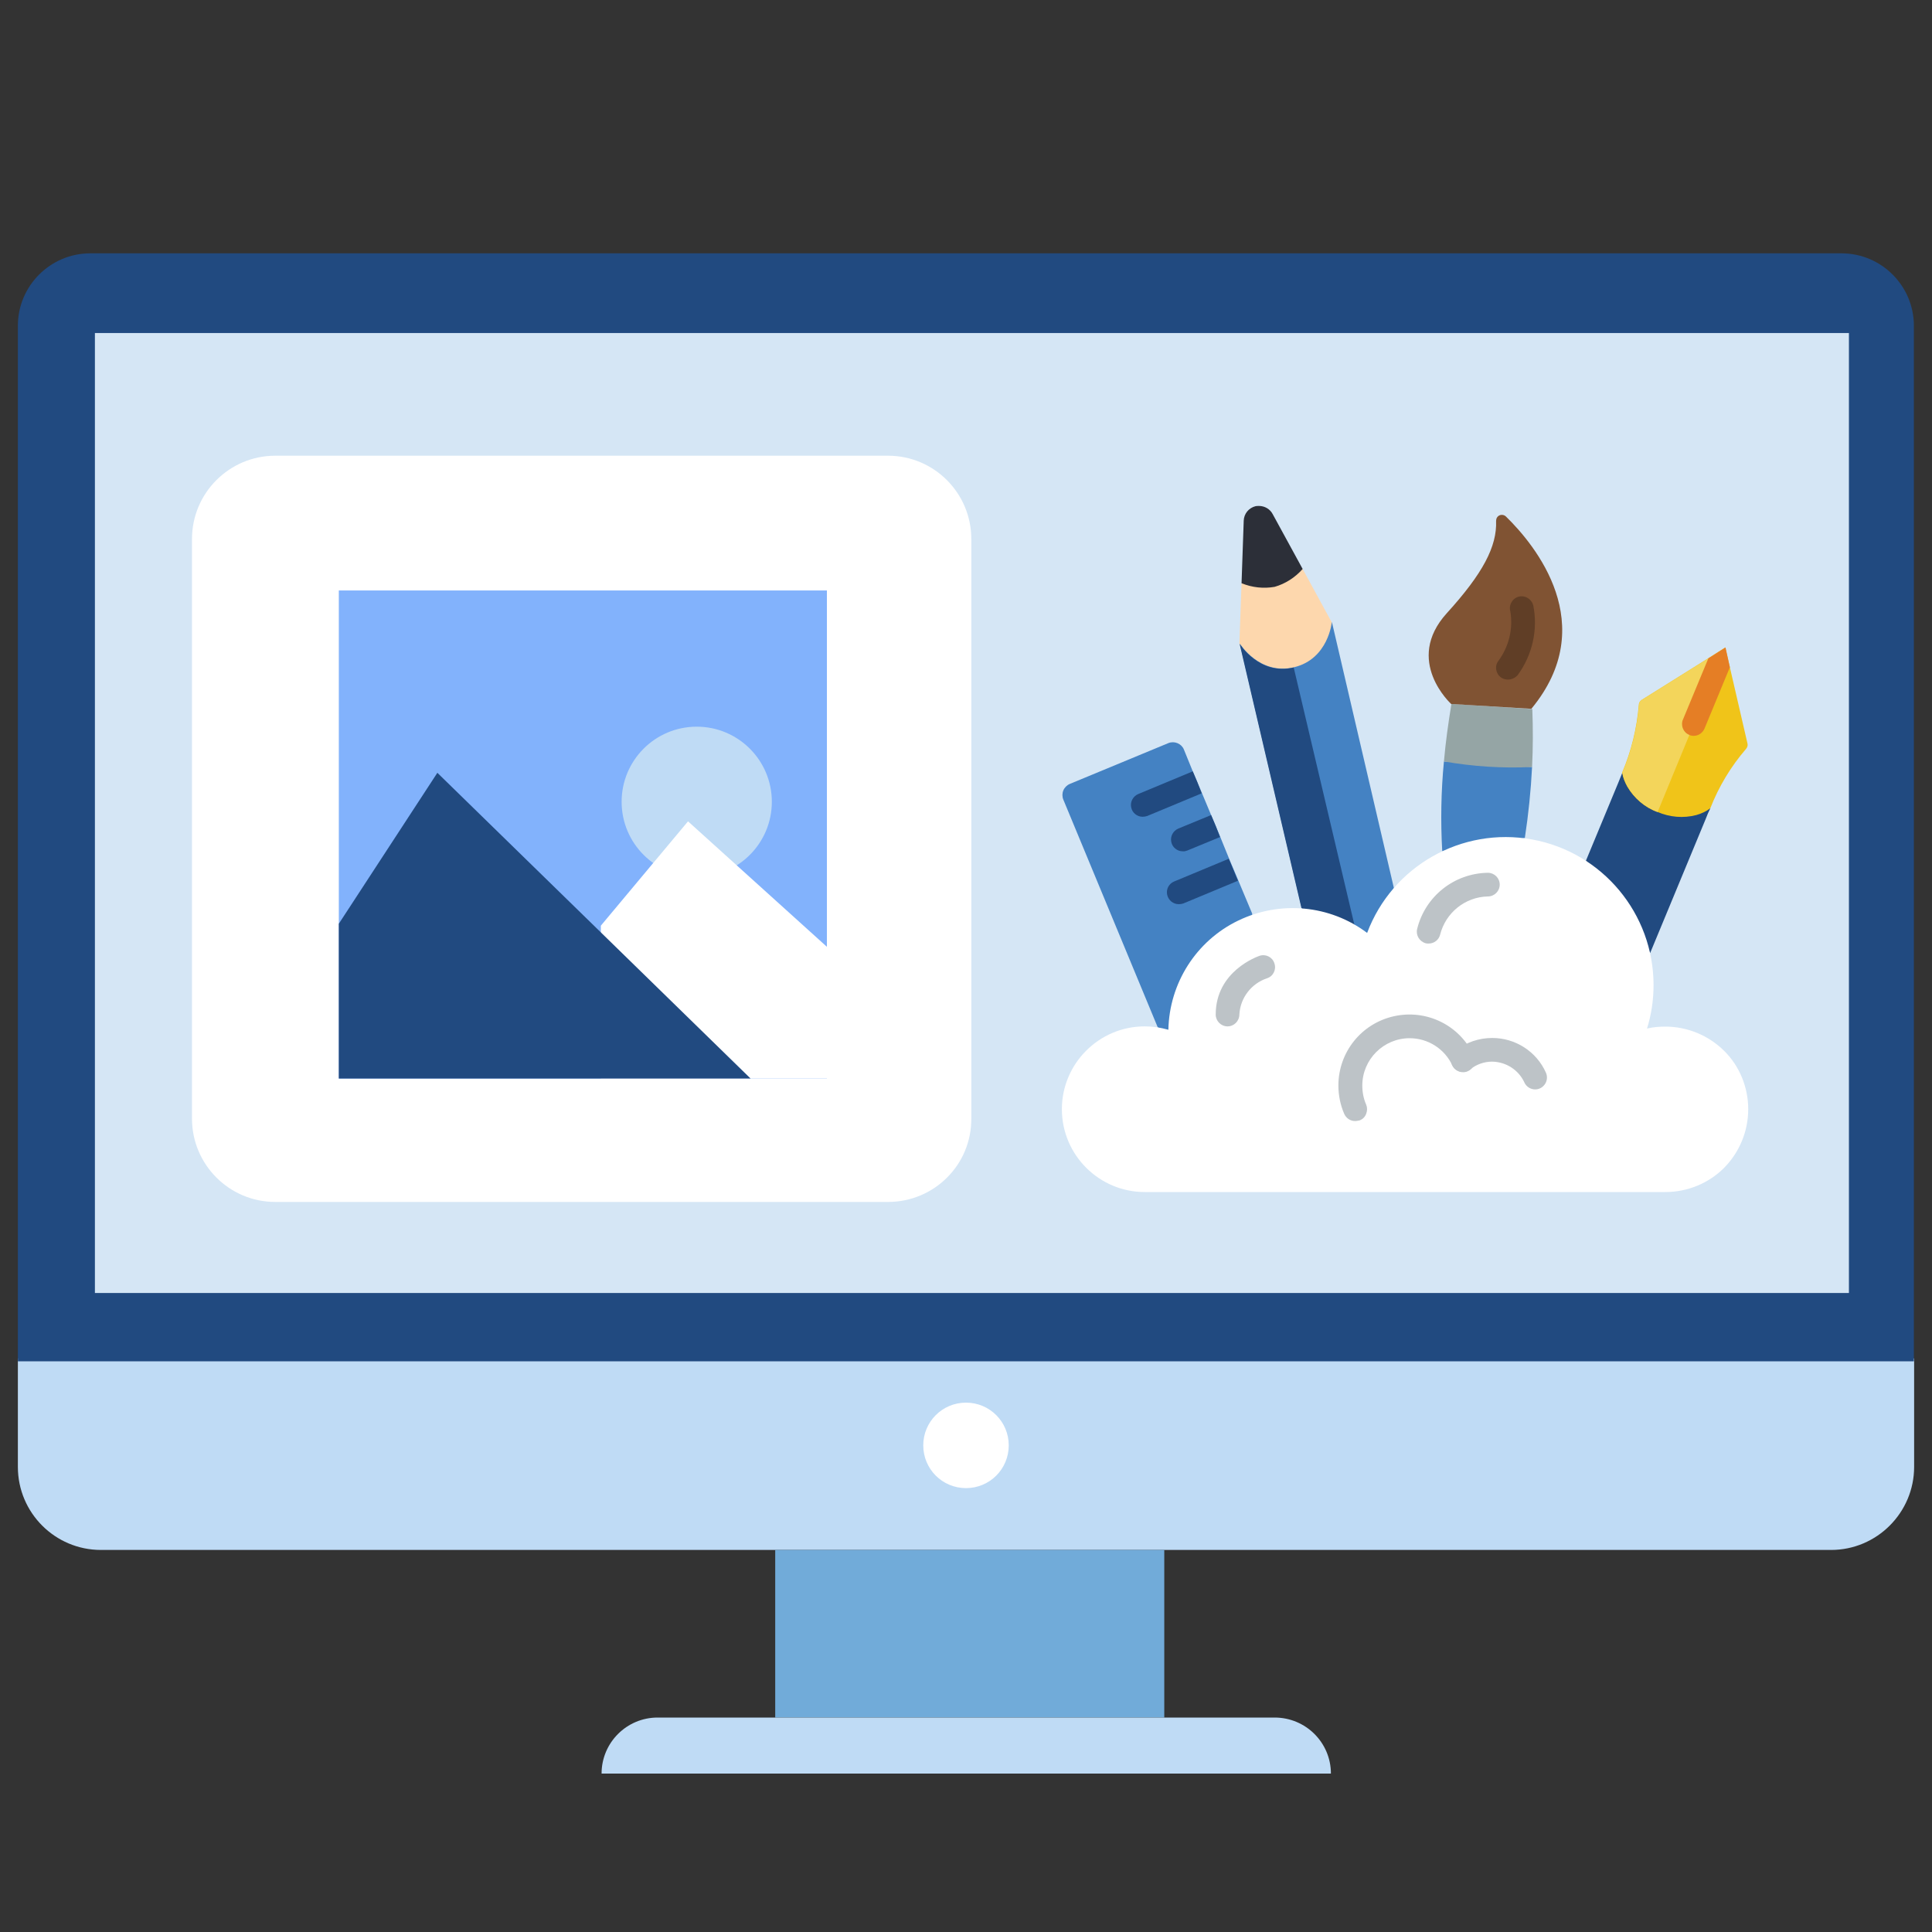 <?xml version="1.0" encoding="utf-8"?>
<!-- Generator: Adobe Illustrator 24.3.0, SVG Export Plug-In . SVG Version: 6.00 Build 0)  -->
<svg version="1.1" id="Layer_1" xmlns="http://www.w3.org/2000/svg" xmlns:xlink="http://www.w3.org/1999/xlink" x="0px" y="0px"
	 viewBox="0 0 80 80" style="enable-background:new 0 0 80 80;" xml:space="preserve">
<rect x="0" y="0" width="80" height="80" fill="#333333" stroke="none"/>
<style type="text/css">
	.st0{fill:#BFDBF5;}
	.st1{fill:#71ABD9;}
	.st2{fill:#214A80;}
	.st3{fill:#D5E6F5;}
	.st4{fill:#FFFFFF;}
	.st5{fill:#82B2FC;}
	.st6{fill:#4482C3;}
	.st7{fill:#FDD7AD;}
	.st8{fill:#2C2F38;}
	.st9{fill:#95A5A5;}
	.st10{fill:#805333;}
	.st11{fill:#603E26;}
	.st12{fill:#BDC3C7;}
	.st13{fill:#F0C419;}
	.st14{fill:#F3D55B;}
	.st15{fill:#E57E25;}
</style>
<g>
	<path class="st0" d="M75.82,64.18H4.18c-1.9,0-3.44-1.54-3.44-3.44v-4.49h78.52v4.49C79.26,62.63,77.72,64.18,75.82,64.18z"/>
	<rect x="32.1" y="64.18" class="st1" width="16.11" height="6.94"/>
	<path class="st2" d="M79.26,56.37H0.74V13.49c0-1.66,1.35-3,3-3h72.51c1.66,0,3,1.35,3,3V56.37z"/>
	<rect x="3.93" y="13.79" class="st3" width="72.63" height="39.75"/>
	<path class="st4" d="M41.77,59.85c0,0.98-0.79,1.77-1.77,1.77c-0.98,0-1.77-0.79-1.77-1.77s0.79-1.77,1.77-1.77
		C40.98,58.08,41.77,58.87,41.77,59.85z"/>
	<path class="st0" d="M55.11,73.44H24.91l0,0c0-1.28,1.04-2.32,2.32-2.32h25.55C54.07,71.12,55.11,72.16,55.11,73.44L55.11,73.44z"
		/>
	<g>
		<path class="st4" d="M36.77,49.77H11.4c-1.91,0-3.45-1.55-3.45-3.45v-24c0-1.91,1.55-3.45,3.45-3.45h25.37
			c1.91,0,3.45,1.55,3.45,3.45v24C40.23,48.23,38.68,49.77,36.77,49.77z"/>
		<g>
			<rect x="14.03" y="24.45" class="st5" width="20.21" height="20.21"/>
			<circle class="st0" cx="28.85" cy="33.2" r="3.11"/>
			<polygon class="st4" points="24.88,38.33 28.49,34.01 34.5,39.44 34.5,44.66 24.88,44.66 			"/>
			<polygon class="st2" points="14.03,38.25 18.11,32 31.08,44.66 14.03,44.66 			"/>
		</g>
	</g>
</g>
<g id="Page-1">
	<g id="_x30_35---Creative-Thinking">
		<path id="Shape" class="st2" d="M70.82,33.47c-0.07,0.14-0.13,0.28-0.19,0.44l-2.3,5.55l-2.66-3.82l1.34-3.23
			c0.06-0.15,0.12-0.29,0.17-0.42L70.82,33.47z"/>
		<path id="Shape_1_" class="st6" d="M63.44,31.76c-0.05,0.98-0.15,1.96-0.3,2.94l-3.42,0.55c-0.07-1.24-0.05-2.48,0.07-3.72v0
			L63.44,31.76z"/>
		<path id="Shape_2_" class="st7" d="M55.14,25.76c0,0,0.43,3.81-1,4.15c-1.43,0.33-2.82-3.25-2.82-3.25l0.09-2.51
			c0.41,0.15,0.45-1.53,0.91-1.64c0.46-0.11,1.32,1.36,1.62,1.05L55.14,25.76z"/>
		<path id="Shape_3_" class="st6" d="M57.72,36.78l-1,3.26l-0.27-0.24l-2.55-2.21l-2.56-10.94c0,0,0.81,1.32,2.24,0.98
			c1.43-0.34,1.57-1.88,1.57-1.88L57.72,36.78z"/>
		<path id="Shape_4_" class="st2" d="M56.44,39.81l-2.55-2.21l-2.56-10.94c0,0,0.81,1.32,2.24,0.98L56.44,39.81z"/>
		<path id="Shape_5_" class="st6" d="M51.85,37.88l-0.04,6.09l-3.87-1.43l-3.91-9.43c-0.05-0.12-0.05-0.26,0-0.38
			c0.05-0.12,0.15-0.22,0.27-0.27l4.08-1.69c0.25-0.1,0.54,0.02,0.64,0.26l0.37,0.91l0.19,0.45l0.19,0.45l0.38,0.91l0.19,0.45
			l0.19,0.46l0.37,0.91l0.19,0.45l0.19,0.45l0.57,1.36L51.85,37.88z"/>
		<path id="Shape_6_" class="st2" d="M49.76,32.85l-2.26,0.94c-0.06,0.02-0.13,0.03-0.19,0.03c-0.23,0-0.43-0.17-0.47-0.39
			c-0.05-0.23,0.08-0.46,0.29-0.55l2.26-0.94l0.19,0.45L49.76,32.85z"/>
		<path id="Shape_7_" class="st2" d="M50.52,34.66l-1.36,0.56c-0.06,0.02-0.12,0.04-0.19,0.03c-0.23,0-0.43-0.17-0.47-0.39
			c-0.05-0.23,0.08-0.46,0.29-0.55l1.36-0.56l0.19,0.45L50.52,34.66z"/>
		<path id="Shape_8_" class="st2" d="M51.26,36.47L49,37.41c-0.06,0.02-0.12,0.03-0.19,0.03c-0.23,0-0.43-0.16-0.48-0.39
			c-0.05-0.23,0.07-0.46,0.29-0.55l2.26-0.94l0.19,0.45L51.26,36.47z"/>
		<path id="Shape_9_" class="st4" d="M72.39,45.93c0,0.91-0.36,1.78-1,2.43c-0.64,0.64-1.52,1-2.43,1H47.4
			c-1.89,0-3.43-1.54-3.43-3.43s1.54-3.43,3.43-3.43c0.33,0,0.66,0.05,0.98,0.14c0.04-1.93,1.15-3.68,2.89-4.52s3.8-0.65,5.34,0.51
			c1.04-2.77,3.92-4.4,6.83-3.87s5.03,3.07,5.03,6.03c0,0.61-0.09,1.22-0.27,1.8c0.25-0.06,0.5-0.08,0.76-0.08
			c0.91,0,1.78,0.36,2.43,1C72.03,44.14,72.39,45.02,72.39,45.93z"/>
		<path id="Shape_10_" class="st8" d="M53.94,23.56c-0.31,0.35-0.71,0.61-1.16,0.74c-0.46,0.08-0.93,0.03-1.37-0.15l0.09-2.59
			c0.01-0.29,0.21-0.53,0.49-0.6c0.05-0.01,0.09-0.01,0.14-0.01c0.24,0,0.46,0.13,0.57,0.34L53.94,23.56z"/>
		<path id="Shape_11_" class="st9" d="M63.44,31.76c-1.22,0.06-2.45-0.02-3.65-0.23c0.07-0.8,0.18-1.59,0.31-2.38
			c1.1,0.07,2.21,0.14,3.35,0.21C63.48,30.16,63.48,30.96,63.44,31.76z"/>
		<path id="Shape_12_" class="st10" d="M60.09,29.15c0,0-1.97-1.79-0.18-3.76c1.49-1.64,2.08-2.76,2.04-3.82
			c0-0.1,0.05-0.19,0.14-0.23c0.09-0.04,0.2-0.02,0.27,0.05c1.21,1.18,3.93,4.48,1.05,7.96"/>
		<path id="Shape_13_" class="st11" d="M62.44,28.14c-0.19,0-0.36-0.1-0.44-0.27c-0.08-0.17-0.07-0.36,0.05-0.51
			c0.43-0.59,0.61-1.32,0.49-2.04c-0.05-0.17,0-0.35,0.12-0.48c0.12-0.13,0.31-0.18,0.48-0.13c0.17,0.05,0.3,0.18,0.35,0.36
			c0.2,1.01-0.04,2.06-0.65,2.89C62.74,28.07,62.59,28.14,62.44,28.14z"/>
		<path id="Shape_14_" class="st12" d="M56.11,46.42c-0.2,0-0.37-0.12-0.45-0.3c-0.16-0.37-0.24-0.77-0.24-1.17
			c0-1.38,0.95-2.57,2.3-2.87s2.72,0.37,3.3,1.62c0.12,0.24,0.01,0.54-0.23,0.65c-0.24,0.12-0.54,0.01-0.65-0.23
			c-0.32-0.69-1.01-1.13-1.77-1.13c-1.08,0-1.96,0.88-1.96,1.96c0,0.27,0.05,0.54,0.16,0.79c0.05,0.12,0.05,0.25,0,0.38
			s-0.14,0.22-0.26,0.27C56.25,46.4,56.18,46.42,56.11,46.42z"/>
		<path id="Shape_15_" class="st12" d="M63.57,45.11c-0.19,0-0.37-0.11-0.45-0.29c-0.24-0.52-0.76-0.85-1.33-0.86
			c-0.33,0-0.65,0.11-0.91,0.32c-0.21,0.17-0.52,0.13-0.69-0.08c-0.17-0.21-0.13-0.52,0.08-0.69c0.43-0.35,0.97-0.53,1.52-0.53
			c0.96,0,1.83,0.56,2.22,1.43c0.07,0.15,0.06,0.33-0.03,0.47C63.89,45.02,63.74,45.11,63.57,45.11z"/>
		<path id="Shape_16_" class="st12" d="M50.83,42.5c-0.27,0-0.49-0.22-0.49-0.49c0-1.8,1.73-2.4,1.81-2.43
			c0.26-0.09,0.54,0.05,0.62,0.31c0.09,0.26-0.05,0.54-0.31,0.62c-0.65,0.22-1.1,0.81-1.14,1.49C51.32,42.28,51.1,42.5,50.83,42.5z"
			/>
		<path id="Shape_17_" class="st12" d="M59.16,39.07c-0.04,0-0.08,0-0.12-0.01c-0.26-0.07-0.42-0.33-0.36-0.59
			c0.33-1.35,1.53-2.31,2.93-2.33c0.27,0,0.49,0.22,0.49,0.49c0,0.27-0.22,0.49-0.49,0.49c-0.94,0.02-1.75,0.67-1.98,1.59
			C59.58,38.91,59.39,39.07,59.16,39.07z"/>
		<path id="Shape_18_" class="st13" d="M72.36,30.79c0.02,0.08-0.01,0.16-0.06,0.22c-0.63,0.73-1.13,1.56-1.48,2.46
			c-0.17,0.13-0.37,0.22-0.58,0.28c-0.54,0.14-1.1,0.09-1.61-0.13c0,0,0,0-0.01,0c-0.52-0.19-0.96-0.57-1.24-1.05
			c-0.1-0.18-0.18-0.37-0.21-0.58c0.38-0.89,0.61-1.84,0.69-2.81c0-0.08,0.05-0.15,0.12-0.2l2.75-1.72l0.71-0.45l0.19,0.82
			L72.36,30.79z"/>
		<path id="Shape_19_" class="st14" d="M71.44,26.82l-1.49,3.62h0l-1.31,3.18c0,0,0,0-0.01,0c-0.52-0.19-0.96-0.57-1.24-1.05
			c-0.1-0.18-0.18-0.37-0.21-0.58c0.38-0.89,0.61-1.84,0.69-2.81c0-0.08,0.05-0.15,0.12-0.2l2.75-1.72L71.44,26.82z"/>
		<path id="Shape_20_" class="st15" d="M71.63,27.63l-1.05,2.54c-0.08,0.18-0.25,0.3-0.45,0.3c-0.06,0-0.12-0.01-0.18-0.04h0
			c-0.18-0.07-0.3-0.25-0.3-0.45c0-0.07,0.01-0.13,0.04-0.19l1.05-2.53l0.71-0.45L71.63,27.63z"/>
	</g>
</g>
</svg>
